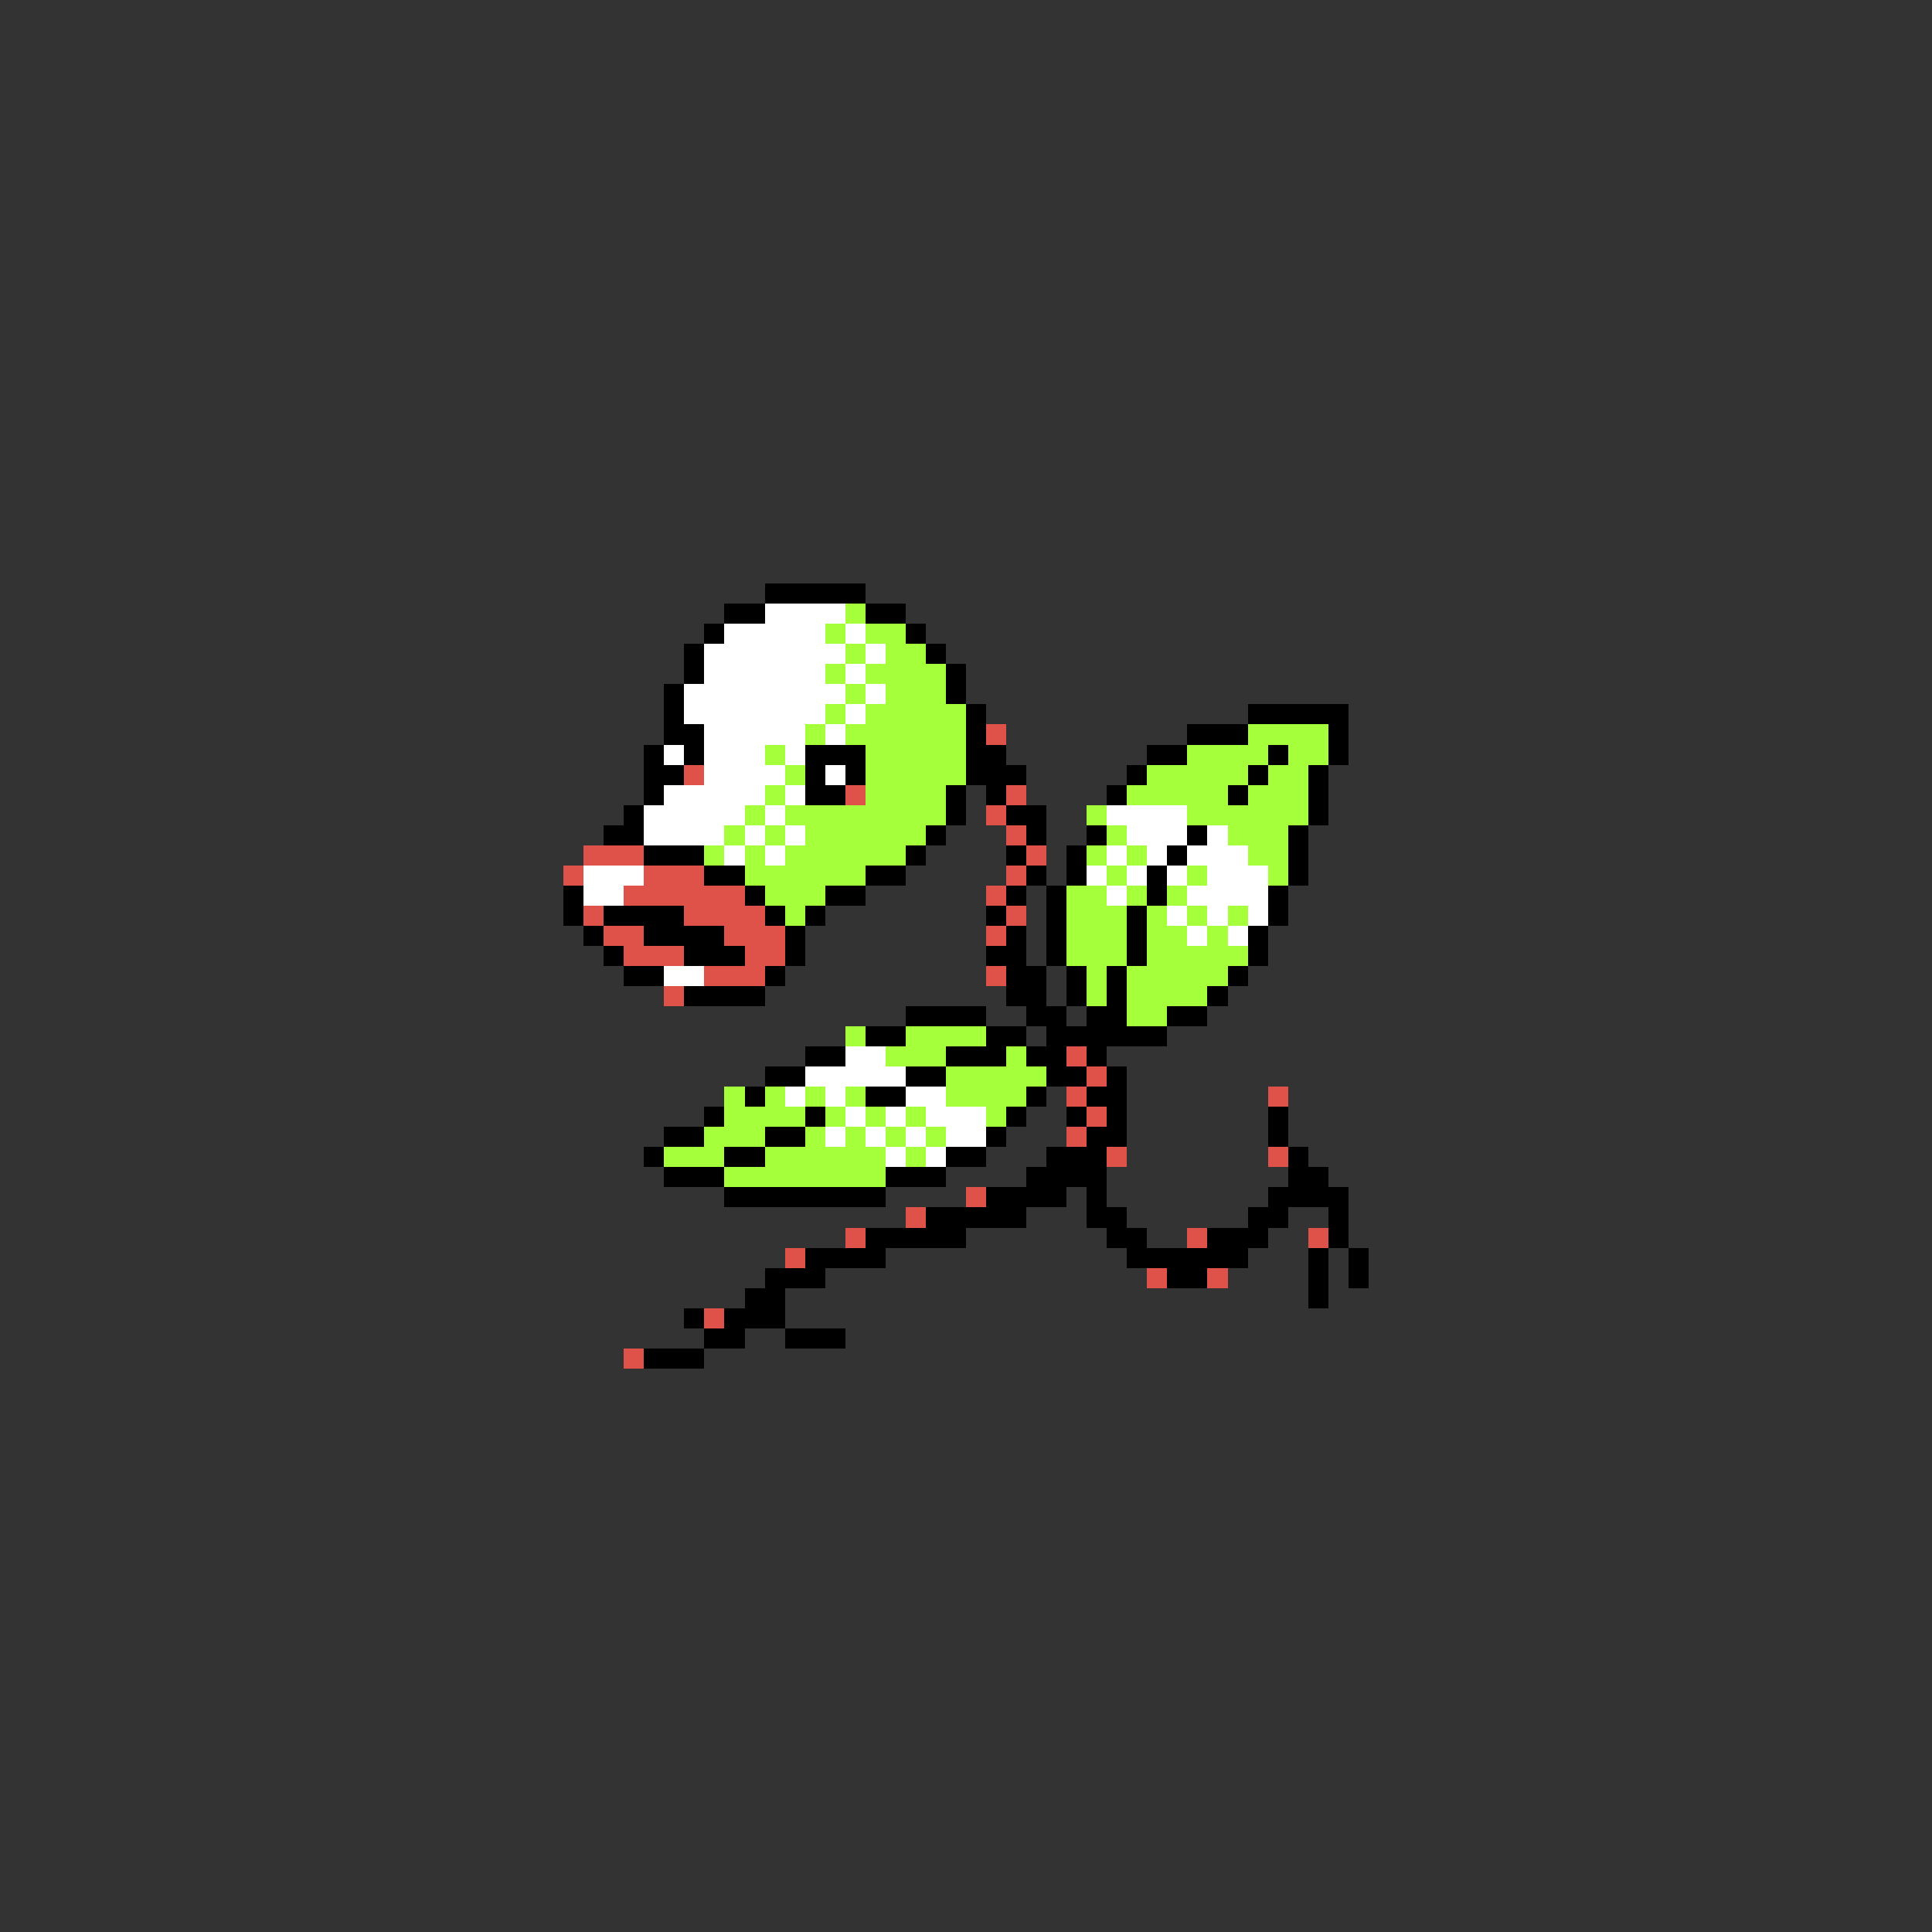 <svg xmlns="http://www.w3.org/2000/svg" viewBox="0 -0.5 96 96" shape-rendering="crispEdges">
<rect x="0" y="-0.5" width="96" height="96" fill="#333333" stroke="none"/>
<path stroke="#000000" d="M38 29h5M36 30h2M43 30h2M35 31h1M45 31h1M34 32h1M46 32h1M34 33h1M47 33h1M33 34h1M47 34h1M33 35h1M48 35h1M62 35h5M33 36h2M48 36h1M59 36h3M66 36h1M32 37h1M34 37h1M40 37h3M48 37h2M57 37h2M63 37h1M66 37h1M32 38h2M40 38h1M42 38h1M48 38h3M56 38h1M62 38h1M65 38h1M32 39h1M40 39h2M47 39h1M49 39h1M55 39h1M61 39h1M65 39h1M31 40h1M47 40h1M50 40h2M65 40h1M30 41h2M46 41h1M51 41h1M54 41h1M59 41h1M64 41h1M32 42h3M45 42h1M50 42h1M53 42h1M58 42h1M64 42h1M35 43h2M43 43h2M51 43h1M53 43h1M57 43h1M64 43h1M28 44h1M37 44h1M41 44h2M50 44h1M52 44h1M57 44h1M63 44h1M28 45h1M30 45h4M38 45h1M40 45h1M49 45h1M52 45h1M56 45h1M63 45h1M29 46h1M32 46h4M39 46h1M50 46h1M52 46h1M56 46h1M62 46h1M30 47h1M34 47h3M39 47h1M49 47h2M52 47h1M56 47h1M62 47h1M31 48h2M38 48h1M50 48h2M53 48h1M55 48h1M61 48h1M34 49h4M50 49h2M53 49h1M55 49h1M60 49h1M45 50h4M51 50h2M54 50h2M58 50h2M43 51h2M49 51h2M52 51h6M40 52h2M47 52h3M51 52h2M54 52h1M38 53h2M45 53h2M52 53h2M55 53h1M37 54h1M43 54h2M51 54h1M54 54h2M35 55h1M40 55h1M50 55h1M53 55h1M55 55h1M63 55h1M33 56h2M38 56h2M49 56h1M54 56h2M63 56h1M32 57h1M36 57h2M47 57h2M52 57h3M64 57h1M33 58h3M44 58h3M51 58h4M64 58h2M36 59h8M49 59h4M54 59h1M63 59h4M46 60h5M54 60h2M62 60h2M66 60h1M43 61h5M55 61h2M60 61h3M66 61h1M40 62h4M56 62h6M65 62h1M67 62h1M38 63h3M58 63h2M65 63h1M67 63h1M37 64h2M65 64h1M34 65h1M36 65h3M35 66h2M39 66h3M32 67h3" />
<path stroke="#ffffff" d="M38 30h4M36 31h5M42 31h1M35 32h7M43 32h1M35 33h6M42 33h1M34 34h8M43 34h1M34 35h7M42 35h1M35 36h5M41 36h1M33 37h1M35 37h3M39 37h1M35 38h4M41 38h1M33 39h5M39 39h1M32 40h5M38 40h1M55 40h4M32 41h4M37 41h1M39 41h1M56 41h3M60 41h1M36 42h1M38 42h1M55 42h1M57 42h1M59 42h3M29 43h3M54 43h1M56 43h1M58 43h1M60 43h3M29 44h2M55 44h1M59 44h4M58 45h1M60 45h1M62 45h1M59 46h1M61 46h1M33 48h2M42 52h2M40 53h5M39 54h1M41 54h1M45 54h2M42 55h1M44 55h1M46 55h3M41 56h1M43 56h1M45 56h1M47 56h2M44 57h1M46 57h1" />
<path stroke="#a5ff3a" d="M42 30h1M41 31h1M43 31h2M42 32h1M44 32h2M41 33h1M43 33h4M42 34h1M44 34h3M41 35h1M43 35h5M40 36h1M42 36h6M62 36h4M38 37h1M43 37h5M59 37h4M64 37h2M39 38h1M43 38h5M57 38h5M63 38h2M38 39h1M43 39h4M56 39h5M62 39h3M37 40h1M39 40h8M54 40h1M59 40h6M36 41h1M38 41h1M40 41h6M55 41h1M61 41h3M35 42h1M37 42h1M39 42h6M54 42h1M56 42h1M62 42h2M37 43h6M55 43h1M59 43h1M63 43h1M38 44h3M53 44h2M56 44h1M58 44h1M39 45h1M53 45h3M57 45h1M59 45h1M61 45h1M53 46h3M57 46h2M60 46h1M53 47h3M57 47h5M54 48h1M56 48h5M54 49h1M56 49h4M56 50h2M42 51h1M45 51h4M44 52h3M50 52h1M47 53h5M36 54h1M38 54h1M40 54h1M42 54h1M47 54h4M36 55h4M41 55h1M43 55h1M45 55h1M49 55h1M35 56h3M40 56h1M42 56h1M44 56h1M46 56h1M33 57h3M38 57h6M45 57h1M36 58h8" />
<path stroke="#de524a" d="M49 36h1M34 38h1M42 39h1M50 39h1M49 40h1M50 41h1M29 42h3M51 42h1M28 43h1M32 43h3M50 43h1M31 44h6M49 44h1M29 45h1M34 45h4M50 45h1M30 46h2M36 46h3M49 46h1M31 47h3M37 47h2M35 48h3M49 48h1M33 49h1M53 52h1M54 53h1M53 54h1M63 54h1M54 55h1M53 56h1M55 57h1M63 57h1M48 59h1M45 60h1M42 61h1M59 61h1M65 61h1M39 62h1M57 63h1M60 63h1M35 65h1M31 67h1" />
</svg>